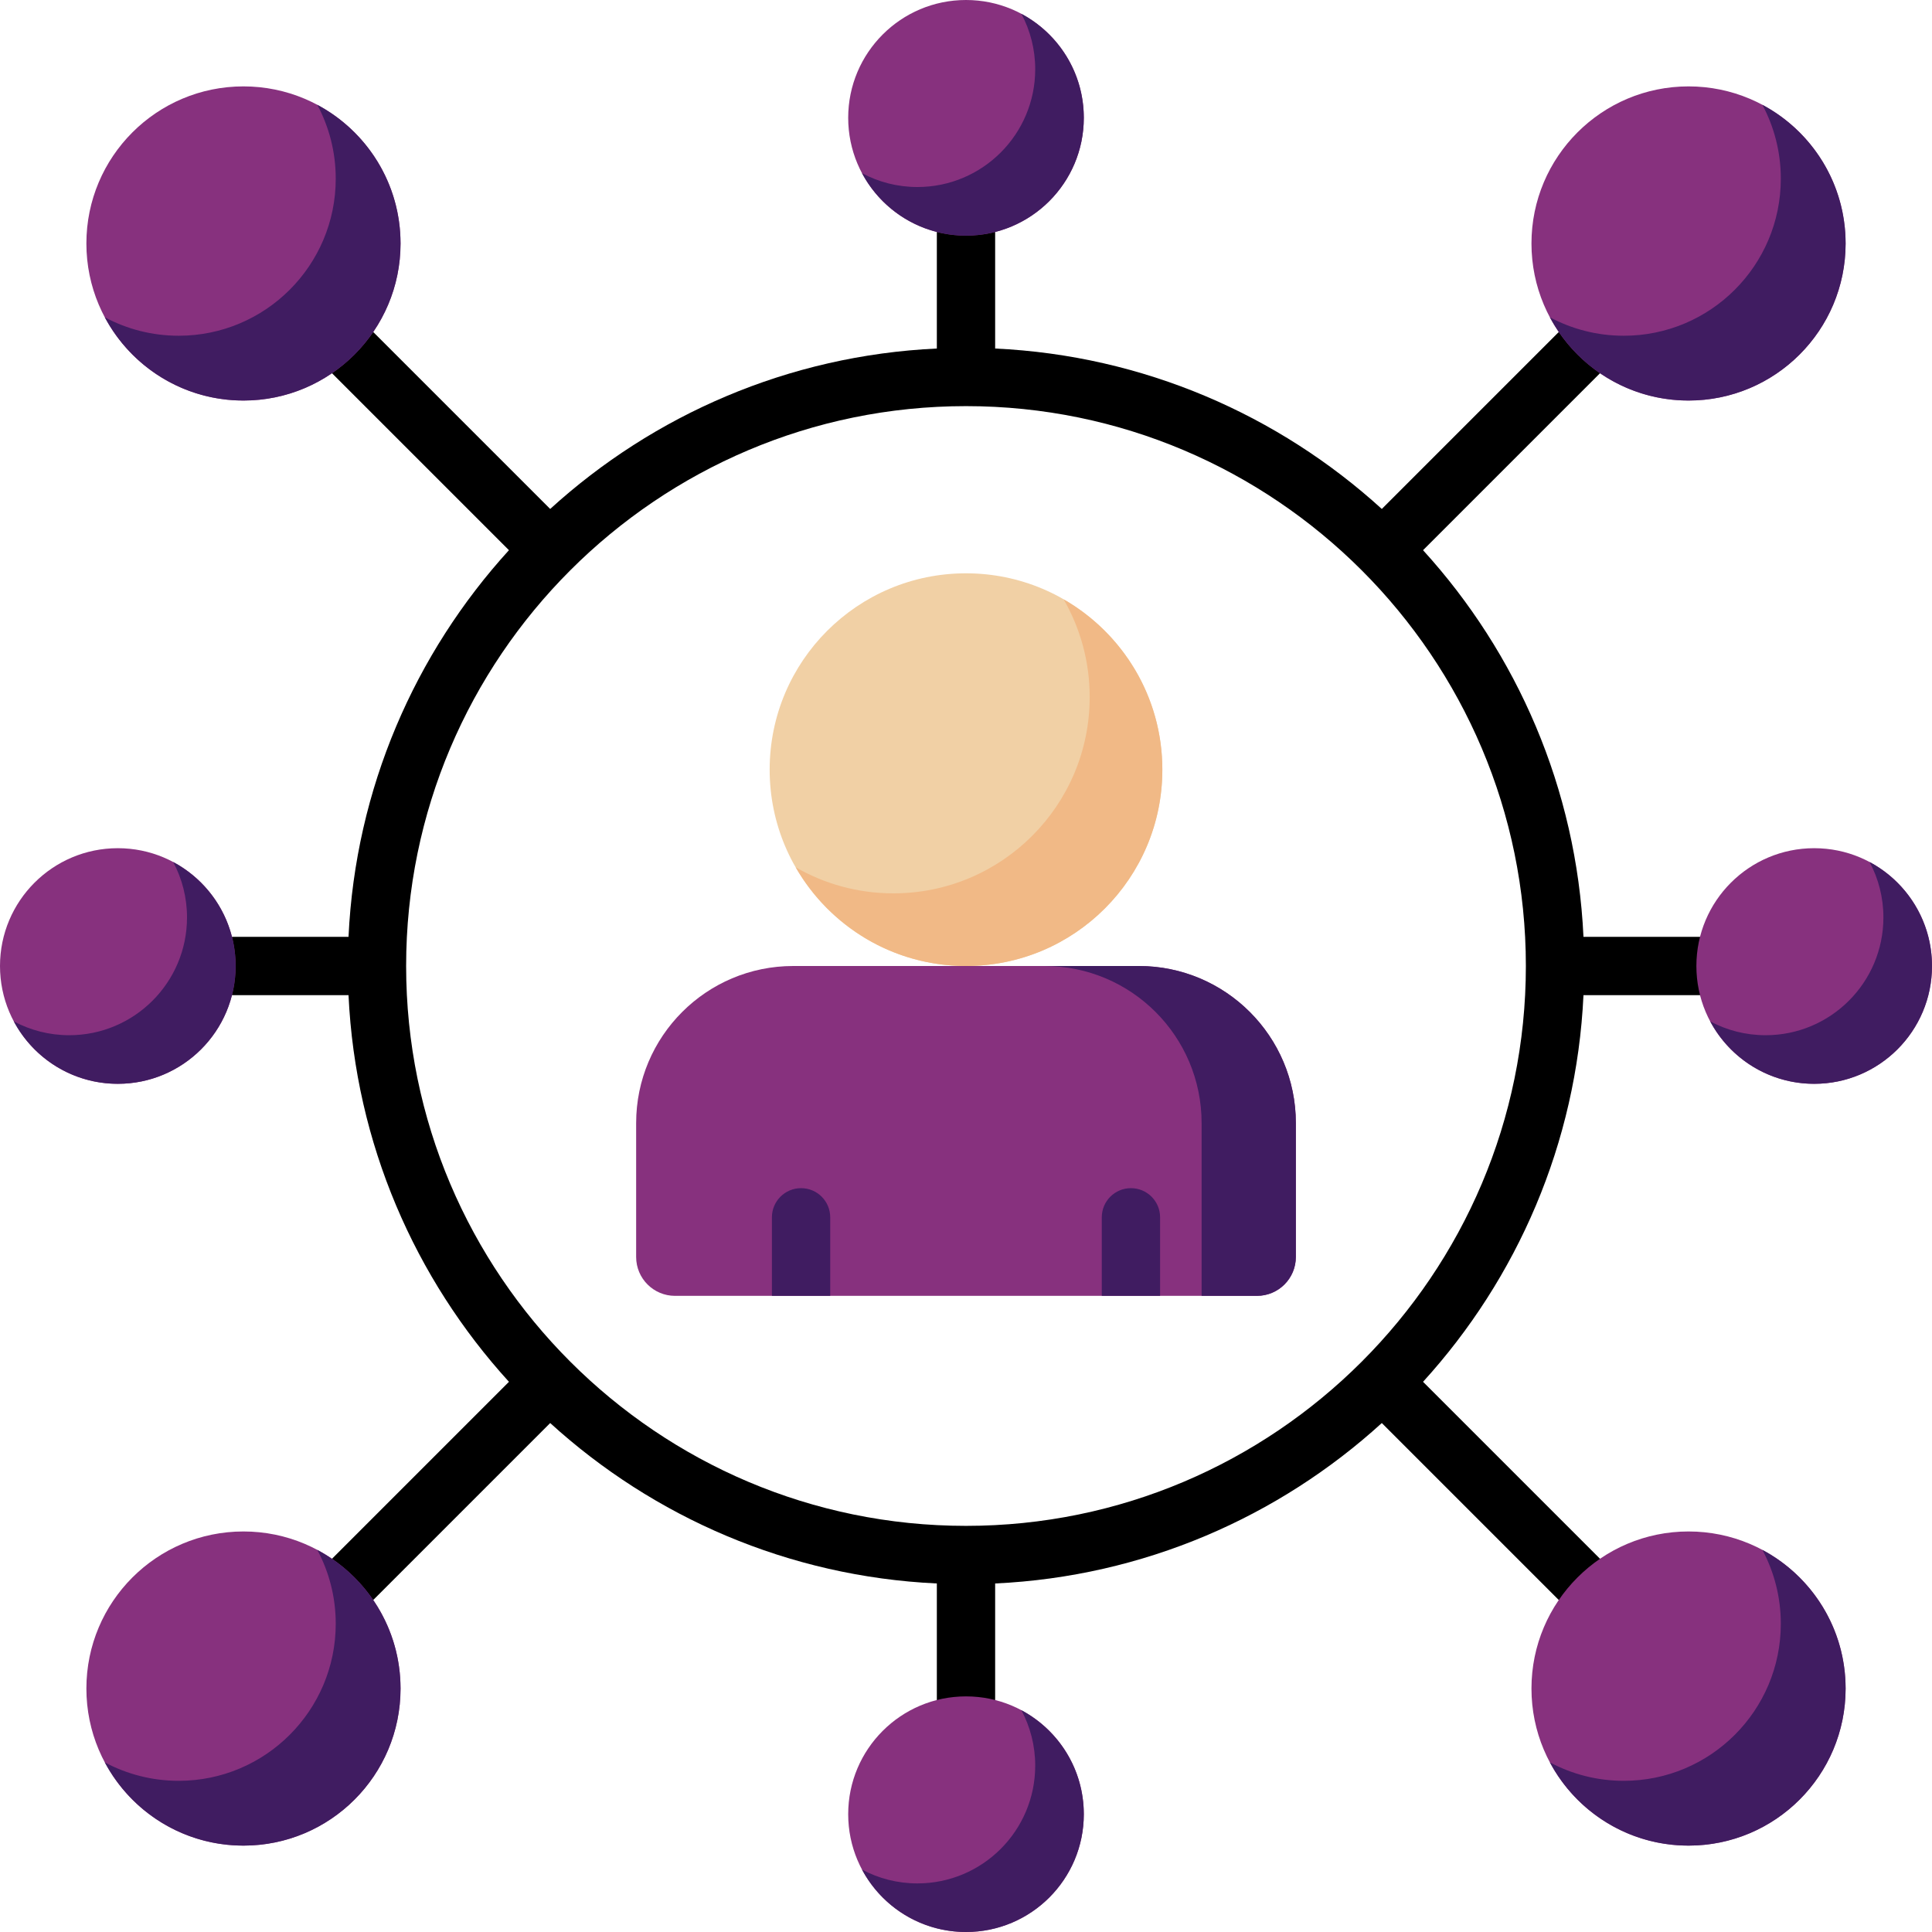 <svg id="Capa_1" enable-background="new 0 0 512 512" height="512" viewBox="0 0 512 512" width="512" xmlns="http://www.w3.org/2000/svg">
<g>
<path d="m472.485 248.274h-52.848c-1.837-39.356-17.62-75.128-42.515-102.468l64.329-64.329c3.017-3.017 3.017-7.909 0-10.927-3.018-3.017-7.909-3.017-10.928 0l-64.329 64.329c-27.34-24.895-63.112-40.678-102.468-42.515v-59.313c0-4.267-3.459-7.726-7.726-7.726s-7.726 3.459-7.726 7.726v59.312c-39.356 1.837-75.128 17.619-102.468 42.515l-56.567-56.566c-3.018-3.017-7.909-3.017-10.928 0-3.017 3.017-3.017 7.909 0 10.927l56.567 56.566c-24.896 27.34-40.679 63.112-42.515 102.468h-45.583c-4.268 0-7.726 3.459-7.726 7.726s3.459 7.726 7.726 7.726h45.584c1.837 39.356 17.62 75.128 42.515 102.468l-56.567 56.566c-3.017 3.017-3.017 7.909 0 10.927 1.509 1.509 3.486 2.263 5.464 2.263 1.977 0 3.955-.755 5.464-2.263l56.566-56.566c27.34 24.896 63.112 40.678 102.468 42.515v59.312c0 4.267 3.459 7.726 7.726 7.726s7.726-3.459 7.726-7.726v-59.312c39.356-1.837 75.128-17.619 102.468-42.515l64.329 64.329c1.509 1.509 3.487 2.263 5.464 2.263s3.955-.755 5.464-2.263c3.017-3.017 3.017-7.909 0-10.927l-64.329-64.329c24.896-27.34 40.679-63.112 42.515-102.468h52.848c4.268 0 7.726-3.459 7.726-7.726 0-4.266-3.458-7.725-7.726-7.725zm-216.485 156.097c-81.812 0-148.371-66.559-148.371-148.371s66.559-148.371 148.371-148.371 148.371 66.559 148.371 148.371-66.559 148.371-148.371 148.371z" fill="#000"/>
<g><circle cx="64.52" cy="64.52" fill="#87317E" r="41.626"/><path d="m84.09 27.779c3.114 5.834 4.885 12.494 4.885 19.57 0 22.989-18.637 41.626-41.626 41.626-7.076 0-13.736-1.771-19.57-4.885 7.004 13.122 20.827 22.056 36.741 22.056 22.989 0 41.626-18.637 41.626-41.626 0-15.913-8.933-29.736-22.056-36.741z" fill="#401c61"/></g>
<g><circle cx="256" cy="31.22" fill="#87317E" r="31.22"/><path d="m270.678 3.664c2.336 4.376 3.664 9.371 3.664 14.678 0 17.242-13.978 31.22-31.22 31.22-5.307 0-10.302-1.328-14.678-3.664 5.253 9.842 15.62 16.542 27.556 16.542 17.242 0 31.22-13.977 31.22-31.22 0-11.936-6.701-22.303-16.542-27.556z" fill="#401c61"/></g>
<g><circle cx="256" cy="480.78" fill="#87317E" r="31.22"/>
<path d="m270.678 453.225c2.336 4.376 3.664 9.371 3.664 14.678 0 17.242-13.978 31.22-31.22 31.22-5.307 0-10.302-1.328-14.678-3.664 5.254 9.841 15.621 16.541 27.556 16.541 17.242 0 31.22-13.977 31.22-31.22 0-11.935-6.701-22.302-16.542-27.555z" fill="#401c61"/></g>
<g><circle cx="480.78" cy="256" fill="#87317E" r="31.22"/>
<path d="m495.458 228.444c2.336 4.376 3.664 9.371 3.664 14.678 0 17.242-13.978 31.22-31.22 31.22-5.307 0-10.302-1.328-14.678-3.664 5.253 9.842 15.62 16.542 27.556 16.542 17.242 0 31.22-13.977 31.22-31.22 0-11.935-6.7-22.302-16.542-27.556z" fill="#401c61"/></g>
<g><circle cx="31.22" cy="256" fill="#87317E" r="31.22"/><path d="m45.897 228.444c2.336 4.376 3.664 9.371 3.664 14.678 0 17.242-13.978 31.22-31.22 31.22-5.307 0-10.302-1.328-14.678-3.664 5.253 9.842 15.62 16.542 27.556 16.542 17.242 0 31.22-13.977 31.22-31.22 0-11.935-6.7-22.302-16.542-27.556z" fill="#401c61"/></g>
<g><circle cx="256" cy="203.967" fill="#f1d0a5" r="52.033"/><path d="m281.88 158.835c4.382 7.624 6.9 16.456 6.9 25.88 0 28.737-23.296 52.033-52.033 52.033-9.425 0-18.256-2.519-25.88-6.9 8.979 15.623 25.821 26.152 45.133 26.152 28.737 0 52.033-23.296 52.033-52.033 0-19.312-10.53-36.153-26.153-45.132z" fill="#f1b986"/><path d="m168.585 297.626v35.487c0 5.69 4.612 10.302 10.302 10.302h154.226c5.69 0 10.302-4.612 10.302-10.302v-35.487c0-22.989-18.637-41.626-41.626-41.626h-91.577c-22.99 0-41.627 18.637-41.627 41.626z" fill="#87317E"/>
<path d="m301.789 256h-24.976c22.989 0 41.626 18.637 41.626 41.626v45.789h14.674c5.69 0 10.302-4.612 10.302-10.302v-35.487c0-22.989-18.637-41.626-41.626-41.626z" fill="#401c61"/></g>
<g><circle cx="447.48" cy="64.52" fill="#87317E" r="41.626"/><path d="m467.05 27.779c3.114 5.834 4.885 12.494 4.885 19.57 0 22.989-18.637 41.626-41.626 41.626-7.076 0-13.736-1.771-19.57-4.885 7.004 13.122 20.827 22.056 36.741 22.056 22.989 0 41.626-18.637 41.626-41.626 0-15.913-8.934-29.736-22.056-36.741z" fill="#401c61"/></g>
<g><circle cx="447.48" cy="447.48" fill="#87317E" r="41.626"/><path d="m467.05 410.739c3.114 5.834 4.885 12.494 4.885 19.57 0 22.989-18.637 41.626-41.626 41.626-7.076 0-13.736-1.771-19.57-4.885 7.004 13.122 20.827 22.056 36.741 22.056 22.989 0 41.626-18.637 41.626-41.626 0-15.914-8.934-29.737-22.056-36.741z" fill="#401c61"/></g>
<g><circle cx="64.52" cy="447.48" fill="#87317E" r="41.626"/>
<path d="m84.09 410.739c3.114 5.834 4.885 12.494 4.885 19.57 0 22.989-18.637 41.626-41.626 41.626-7.076 0-13.736-1.771-19.57-4.885 7.004 13.122 20.827 22.056 36.741 22.056 22.989 0 41.626-18.637 41.626-41.626 0-15.914-8.933-29.737-22.056-36.741z" fill="#401c61"/></g>
<g fill="#401c61"><path d="m307.437 322.601v20.81h-15.453v-20.81c0-4.265 3.451-7.726 7.726-7.726 4.266 0 7.727 3.461 7.727 7.726z"/><path d="m220.016 322.601v20.81h-15.453v-20.81c0-4.265 3.461-7.726 7.726-7.726 4.276 0 7.727 3.461 7.727 7.726z"/></g></g></svg>